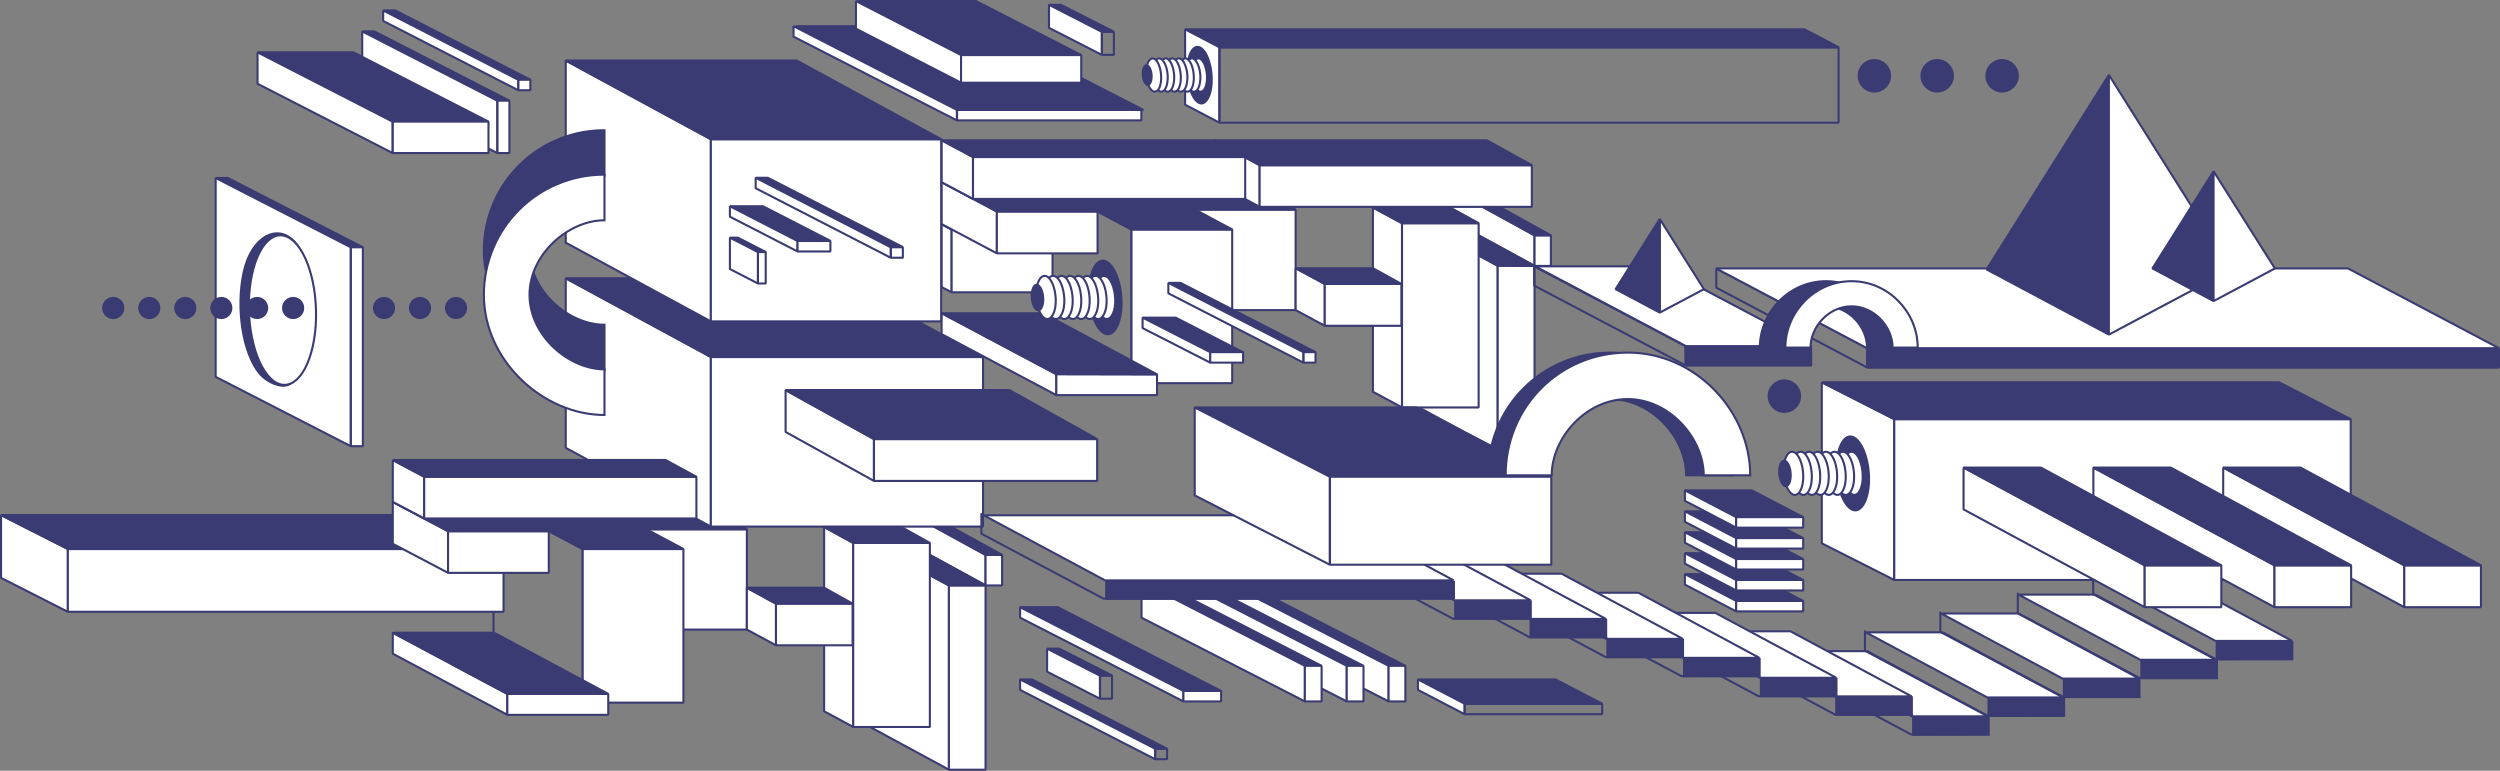 <?xml version="1.0" encoding="utf-8"?>
<!-- Generator: Adobe Illustrator 18.0.0, SVG Export Plug-In . SVG Version: 6.00 Build 0)  -->
<!DOCTYPE svg PUBLIC "-//W3C//DTD SVG 1.1//EN" "http://www.w3.org/Graphics/SVG/1.1/DTD/svg11.dtd">
<svg version="1.1" id="Layer_1" xmlns="http://www.w3.org/2000/svg" xmlns:xlink="http://www.w3.org/1999/xlink" x="0px" y="0px"
	 viewBox="0 0 1194 368.1" enable-background="new 0 0 1194 368.1" xml:space="preserve">
<rect x="0" y="0" width="1194" height="368.1" fill="#808080" stroke="none"/>
<g>
	<path fill="#3A3B73" stroke="#3A3B73" stroke-linecap="round" stroke-linejoin="bevel" stroke-miterlimit="10" d="M380.1,12.5
		l78,40h88l-78-40C468.1,12.5,383.9,12.5,380.1,12.5z"/>
	<polygon fill="#FFFFFF" stroke="#3A3B73" stroke-linejoin="bevel" stroke-miterlimit="10" points="379,17.5 457,57.5 457,52.5 
		379,12.5 	"/>
	<rect x="457.1" y="52.5" fill="#FFFFFF" stroke="#3A3B73" stroke-linejoin="bevel" stroke-miterlimit="10" width="88" height="5"/>
	<path fill="#3A3B73" stroke="#3A3B73" stroke-linecap="round" stroke-linejoin="bevel" stroke-miterlimit="10" d="M409.5,0.5
		l50.2,25.8h56.7L466.1,0.5C466.1,0.5,411.9,0.5,409.5,0.5z"/>
	<polygon fill="#FFFFFF" stroke="#3A3B73" stroke-linejoin="bevel" stroke-miterlimit="10" points="408.8,13.7 459,39.5 459,26.3 
		408.8,0.5 	"/>
	
		<rect x="459" y="26.3" fill="#FFFFFF" stroke="#3A3B73" stroke-linejoin="bevel" stroke-miterlimit="10" width="57.4" height="13.2"/>
	<g>
		<path fill="#3A3B73" stroke="#3A3B73" stroke-linecap="round" stroke-linejoin="bevel" stroke-miterlimit="10" d="M677.2,324.5
			l22.3,11.6h65.7l-22.3-11.6C742.9,324.5,681,324.5,677.2,324.5z"/>
		<polygon fill="#FFFFFF" stroke="#3A3B73" stroke-linejoin="bevel" stroke-miterlimit="10" points="677.2,329.5 699.5,341.1 
			699.5,336.1 677.2,324.5 		"/>
		
			<rect x="699.5" y="336.1" fill="none" stroke="#3A3B73" stroke-linecap="round" stroke-linejoin="bevel" stroke-miterlimit="10" width="65.7" height="5"/>
	</g>
	<g>
		<path fill="#3A3B73" stroke="#3A3B73" stroke-linecap="round" stroke-linejoin="bevel" stroke-miterlimit="10" d="M585.2,278
			l78,40h8l-78-40C593.2,278,589,278,585.2,278z"/>
		<polygon fill="#FFFFFF" stroke="#3A3B73" stroke-linejoin="bevel" stroke-miterlimit="10" points="585.2,295 663.2,335 663.2,318 
			585.2,278 		"/>
		<rect x="663.2" y="318" fill="#FFFFFF" stroke="#3A3B73" stroke-linejoin="bevel" stroke-miterlimit="10" width="8" height="17"/>
	</g>
	<g>
		<path fill="#3A3B73" stroke="#3A3B73" stroke-linecap="round" stroke-linejoin="bevel" stroke-miterlimit="10" d="M565.2,278
			l78,40h8l-78-40C573.2,278,569,278,565.2,278z"/>
		<polygon fill="#FFFFFF" stroke="#3A3B73" stroke-linejoin="bevel" stroke-miterlimit="10" points="565.2,295 643.2,335 643.2,318 
			565.2,278 		"/>
		<rect x="643.2" y="318" fill="#FFFFFF" stroke="#3A3B73" stroke-linejoin="bevel" stroke-miterlimit="10" width="8" height="17"/>
	</g>
	<g>
		<path fill="#3A3B73" stroke="#3A3B73" stroke-linecap="round" stroke-linejoin="bevel" stroke-miterlimit="10" d="M545.2,278
			l78,40h8l-78-40C553.2,278,549,278,545.2,278z"/>
		<polygon fill="#FFFFFF" stroke="#3A3B73" stroke-linejoin="bevel" stroke-miterlimit="10" points="545.2,295 623.2,335 623.2,318 
			545.2,278 		"/>
		<rect x="623.2" y="318" fill="#FFFFFF" stroke="#3A3B73" stroke-linejoin="bevel" stroke-miterlimit="10" width="8" height="17"/>
	</g>
	<g>
		<polygon fill="#FFFFFF" stroke="#3A3B73" stroke-linecap="round" stroke-linejoin="bevel" stroke-miterlimit="10" points="
			732.9,127 690.8,104 690.8,89.3 732.9,112.4 		"/>
		<polygon fill="#FFFFFF" stroke="#3A3B73" stroke-linecap="round" stroke-linejoin="bevel" stroke-miterlimit="10" points="
			732.9,127 740.7,127 740.7,112.4 732.9,112.4 		"/>
		<polygon fill="#3A3B73" stroke="#3A3B73" stroke-linejoin="bevel" stroke-miterlimit="10" points="732.9,112.4 740.7,112.4 
			698.9,89.3 690.8,89.3 		"/>
	</g>
	<g>
		<path fill="#3A3B73" stroke="#3A3B73" stroke-linecap="round" stroke-linejoin="bevel" stroke-miterlimit="10" d="M804.7,274.2
			l24.5,12.8h32l-24.5-12.8C836.7,274.2,808.6,274.2,804.7,274.2z"/>
		<polygon fill="#FFFFFF" stroke="#3A3B73" stroke-linejoin="bevel" stroke-miterlimit="10" points="804.7,279.2 829.2,292 
			829.2,287 804.7,274.2 		"/>
		<rect x="829.2" y="287" fill="#FFFFFF" stroke="#3A3B73" stroke-linejoin="bevel" stroke-miterlimit="10" width="32" height="5"/>
	</g>
	<g>
		<path fill="#3A3B73" stroke="#3A3B73" stroke-linecap="round" stroke-linejoin="bevel" stroke-miterlimit="10" d="M804.7,264.2
			l24.5,12.8h32l-24.5-12.8C836.7,264.2,808.6,264.2,804.7,264.2z"/>
		<polygon fill="#FFFFFF" stroke="#3A3B73" stroke-linejoin="bevel" stroke-miterlimit="10" points="804.7,269.2 829.2,282 
			829.2,277 804.7,264.2 		"/>
		<rect x="829.2" y="277" fill="#FFFFFF" stroke="#3A3B73" stroke-linejoin="bevel" stroke-miterlimit="10" width="32" height="5"/>
	</g>
	<g>
		<path fill="#3A3B73" stroke="#3A3B73" stroke-linecap="round" stroke-linejoin="bevel" stroke-miterlimit="10" d="M804.7,254.2
			l24.5,12.8h32l-24.5-12.8C836.7,254.2,808.6,254.2,804.7,254.2z"/>
		<polygon fill="#FFFFFF" stroke="#3A3B73" stroke-linejoin="bevel" stroke-miterlimit="10" points="804.7,259.2 829.2,272 
			829.2,267 804.7,254.2 		"/>
		<rect x="829.2" y="267" fill="#FFFFFF" stroke="#3A3B73" stroke-linejoin="bevel" stroke-miterlimit="10" width="32" height="5"/>
	</g>
	<g>
		<path fill="#3A3B73" stroke="#3A3B73" stroke-linecap="round" stroke-linejoin="bevel" stroke-miterlimit="10" d="M804.7,244.2
			l24.5,12.8h32l-24.5-12.8C836.7,244.2,808.6,244.2,804.7,244.2z"/>
		<polygon fill="#FFFFFF" stroke="#3A3B73" stroke-linejoin="bevel" stroke-miterlimit="10" points="804.7,249.2 829.2,262 
			829.2,257 804.7,244.2 		"/>
		<rect x="829.2" y="257" fill="#FFFFFF" stroke="#3A3B73" stroke-linejoin="bevel" stroke-miterlimit="10" width="32" height="5"/>
	</g>
	<g>
		<polygon fill="#FFFFFF" stroke="#3A3B73" stroke-linecap="round" stroke-linejoin="bevel" stroke-miterlimit="10" points="
			570.7,148.1 546,135 546,87 570.7,100.1 		"/>
		<polygon fill="#FFFFFF" stroke="#3A3B73" stroke-linejoin="bevel" stroke-miterlimit="10" points="570.7,148.1 618.8,148.1 
			618.8,100.1 570.7,100.1 		"/>
		<polygon fill="#3A3B73" stroke="#3A3B73" stroke-linejoin="bevel" stroke-miterlimit="10" points="570.7,100.1 618.8,100.1 
			594.4,87 546,87 		"/>
	</g>
	<g>
		<polygon fill="none" stroke="#3A3B73" stroke-linecap="round" stroke-linejoin="bevel" stroke-miterlimit="10" points="540.4,183 
			497.8,160.5 497.8,87 540.4,109.6 		"/>
		<polygon fill="#FFFFFF" stroke="#3A3B73" stroke-linejoin="bevel" stroke-miterlimit="10" points="540.4,183 588.5,183 
			588.5,109.6 540.4,109.6 		"/>
		<polygon fill="#3A3B73" stroke="#3A3B73" stroke-linejoin="bevel" stroke-miterlimit="10" points="540.4,109.6 588.5,109.6 
			546.3,87 497.9,87 		"/>
	</g>
	<g>
		<polygon fill="#FFFFFF" stroke="#3A3B73" stroke-linecap="round" stroke-linejoin="bevel" stroke-miterlimit="10" points="
			601.6,98.8 579.7,87 579.7,67 601.6,78.9 		"/>
		<polygon fill="#FFFFFF" stroke="#3A3B73" stroke-linecap="round" stroke-linejoin="bevel" stroke-miterlimit="10" points="
			601.6,98.8 731.6,98.8 731.6,78.9 601.6,78.9 		"/>
		<polygon fill="#3A3B73" stroke="#3A3B73" stroke-linejoin="bevel" stroke-miterlimit="10" points="601.6,78.9 731.6,78.9 
			710.1,67 579.8,67 		"/>
	</g>
	<g>
		<polygon fill="#FFFFFF" stroke="#3A3B73" stroke-linecap="round" stroke-linejoin="bevel" stroke-miterlimit="10" points="
			715.3,214.9 675.6,193.5 675.6,105.5 715.3,126.9 		"/>
		<polygon fill="#FFFFFF" stroke="#3A3B73" stroke-linecap="round" stroke-linejoin="bevel" stroke-miterlimit="10" points="
			715.3,214.9 732.9,214.9 732.9,127 715.3,126.9 		"/>
		<polygon fill="#3A3B73" stroke="#3A3B73" stroke-linejoin="bevel" stroke-miterlimit="10" points="715.3,126.9 732.9,127 
			693.5,105.5 675.6,105.5 		"/>
	</g>
	<g>
		<polygon fill="#FFFFFF" stroke="#3A3B73" stroke-linecap="round" stroke-linejoin="bevel" stroke-miterlimit="10" points="
			669.6,194.6 655.7,187.1 655.7,99.1 669.6,106.6 		"/>
		<polygon fill="#FFFFFF" stroke="#3A3B73" stroke-linecap="round" stroke-linejoin="bevel" stroke-miterlimit="10" points="
			669.6,194.6 706.2,194.6 706.2,106.6 669.6,106.6 		"/>
		<polygon fill="#3A3B73" stroke="#3A3B73" stroke-linejoin="bevel" stroke-miterlimit="10" points="669.6,106.6 706.2,106.6 
			692.6,99.1 655.7,99.1 		"/>
	</g>
	<g>
		<polygon fill="#FFFFFF" stroke="#3A3B73" stroke-linecap="round" stroke-linejoin="bevel" stroke-miterlimit="10" points="
			632.7,155.6 618.8,148.1 618.8,128.1 632.7,135.6 		"/>
		<polygon fill="#FFFFFF" stroke="#3A3B73" stroke-linecap="round" stroke-linejoin="bevel" stroke-miterlimit="10" points="
			632.7,155.6 669.3,155.6 669.3,135.6 632.7,135.6 		"/>
		<polygon fill="#3A3B73" stroke="#3A3B73" stroke-linejoin="bevel" stroke-miterlimit="10" points="632.7,135.6 669.3,135.6 
			655.7,128.1 618.8,128.1 		"/>
	</g>
	<g>
		<polygon fill="#FFFFFF" stroke="#3A3B73" stroke-linecap="round" stroke-linejoin="bevel" stroke-miterlimit="10" points="
			454.5,139.6 449.7,137.1 449.7,107.1 454.5,109.6 		"/>
		<polygon fill="#FFFFFF" stroke="#3A3B73" stroke-linecap="round" stroke-linejoin="bevel" stroke-miterlimit="10" points="
			454.5,139.6 502.7,139.6 502.7,109.6 454.5,109.6 		"/>
		<polygon fill="#3A3B73" stroke="#3A3B73" stroke-linejoin="bevel" stroke-miterlimit="10" points="454.5,109.6 502.7,109.6 
			498.2,107.1 449.8,107.1 		"/>
	</g>
	<g>
		<polygon fill="#FFFFFF" stroke="#3A3B73" stroke-linecap="round" stroke-linejoin="bevel" stroke-miterlimit="10" points="
			504.5,188.7 449.7,159.6 449.7,149.6 504.5,178.7 		"/>
		<polygon fill="#FFFFFF" stroke="#3A3B73" stroke-linecap="round" stroke-linejoin="bevel" stroke-miterlimit="10" points="
			504.5,188.7 552.6,188.7 552.6,178.8 504.5,178.7 		"/>
		<polygon fill="#3A3B73" stroke="#3A3B73" stroke-linejoin="bevel" stroke-miterlimit="10" points="504.5,178.7 552.6,178.8 
			498.2,149.6 449.8,149.6 		"/>
	</g>
	<g>
		<polygon fill="#FFFFFF" stroke="#3A3B73" stroke-linecap="round" stroke-linejoin="bevel" stroke-miterlimit="10" points="
			476.1,121 449.7,107 449.7,87 476.1,101 		"/>
		<polygon fill="#FFFFFF" stroke="#3A3B73" stroke-linecap="round" stroke-linejoin="bevel" stroke-miterlimit="10" points="
			476.1,121 524.2,121 524.2,101 476.1,101 		"/>
		<polygon fill="#3A3B73" stroke="#3A3B73" stroke-linejoin="bevel" stroke-miterlimit="10" points="476.1,101 524.2,101 498.2,87 
			449.8,87 		"/>
	</g>
	<circle fill="#3A3B73" stroke="#3A3B73" stroke-linejoin="bevel" stroke-miterlimit="10" cx="852.2" cy="189.2" r="7.5"/>
	<circle fill="#3A3B73" stroke="#3A3B73" stroke-linejoin="bevel" stroke-miterlimit="10" cx="895.2" cy="36.2" r="7.5"/>
	<circle fill="#3A3B73" stroke="#3A3B73" stroke-linejoin="bevel" stroke-miterlimit="10" cx="925.2" cy="36.2" r="7.5"/>
	<circle fill="#3A3B73" stroke="#3A3B73" stroke-linejoin="bevel" stroke-miterlimit="10" cx="956.2" cy="36.2" r="7.5"/>
	<path fill="#3A3B73" d="M520.1,133.7c-1.5,8.9,0.8,19.8,5.1,24.4s9,1.2,10.5-7.7c1.5-8.9-0.8-19.8-5.1-24.4
		C526.3,121.4,521.6,124.9,520.1,133.7z"/>
	<path fill="#FFFFFF" stroke="#3A3B73" stroke-miterlimit="10" d="M523.5,137.3c-0.8,5,0.5,11.3,2.9,13.9c2.4,2.6,5.1,0.7,6-4.4
		c0.8-5-0.5-11.3-2.9-13.9C527,130.3,524.3,132.3,523.5,137.3z"/>
	<path fill="#FFFFFF" stroke="#3A3B73" stroke-miterlimit="10" d="M519.4,137.3c-0.8,5,0.5,11.3,2.9,13.9c2.4,2.6,5.1,0.7,6-4.4
		c0.8-5-0.5-11.3-2.9-13.9C522.9,130.3,520.3,132.3,519.4,137.3z"/>
	<path fill="#FFFFFF" stroke="#3A3B73" stroke-miterlimit="10" d="M515.4,137.3c-0.8,5,0.5,11.3,2.9,13.9c2.4,2.6,5.1,0.7,6-4.4
		c0.8-5-0.5-11.3-2.9-13.9C518.9,130.3,516.2,132.3,515.4,137.3z"/>
	<path fill="#FFFFFF" stroke="#3A3B73" stroke-miterlimit="10" d="M511.3,137.3c-0.8,5,0.5,11.3,2.9,13.9c2.4,2.6,5.1,0.7,6-4.4
		c0.8-5-0.5-11.3-2.9-13.9C514.8,130.3,512.2,132.3,511.3,137.3z"/>
	<path fill="#FFFFFF" stroke="#3A3B73" stroke-miterlimit="10" d="M507.3,137.3c-0.8,5,0.5,11.3,2.9,13.9c2.4,2.6,5.1,0.7,6-4.4
		c0.8-5-0.5-11.3-2.9-13.9C510.8,130.3,508.1,132.3,507.3,137.3z"/>
	<path fill="#FFFFFF" stroke="#3A3B73" stroke-miterlimit="10" d="M503.2,137.3c-0.8,5,0.5,11.3,2.9,13.9c2.4,2.6,5.1,0.7,6-4.4
		c0.8-5-0.5-11.3-2.9-13.9C506.7,130.3,504.1,132.3,503.2,137.3z"/>
	<path fill="#FFFFFF" stroke="#3A3B73" stroke-miterlimit="10" d="M499.2,137.3c-0.8,5,0.5,11.3,2.9,13.9c2.4,2.6,5.1,0.7,6-4.4
		c0.8-5-0.5-11.3-2.9-13.9C502.7,130.3,500,132.3,499.2,137.3z"/>
	<path fill="#FFFFFF" stroke="#3A3B73" stroke-miterlimit="10" d="M495.1,137.3c-0.8,5,0.5,11.3,2.9,13.9s5.1,0.7,6-4.4
		c0.8-5-0.5-11.3-2.9-13.9C498.7,130.3,496,132.3,495.1,137.3z"/>
	<path fill="#3A3B73" stroke="#3A3B73" stroke-miterlimit="10" d="M492.9,139.3c-0.5,3,0.3,6.7,1.7,8.2c1.4,1.6,3,0.4,3.5-2.6
		c0.5-3-0.3-6.7-1.7-8.2S493.4,136.3,492.9,139.3z"/>
	<g>
		<polygon fill="none" stroke="#3A3B73" stroke-linecap="round" stroke-linejoin="bevel" stroke-miterlimit="10" points="805,174.5 
			732.7,136.4 732.7,127.2 804.9,165.3 		"/>
		
			<rect x="805.2" y="165.4" fill="#3A3B73" stroke="#3A3B73" stroke-linejoin="bevel" stroke-miterlimit="10" width="59.8" height="9.2"/>
		<polygon fill="#FFFFFF" stroke="#3A3B73" stroke-linejoin="bevel" stroke-miterlimit="10" points="805.2,165.3 865,165.3 
			792.9,127.2 733.2,127.2 		"/>
	</g>
	<g>
		<polygon fill="none" stroke="#3A3B73" stroke-linecap="round" stroke-linejoin="bevel" stroke-miterlimit="10" points="
			891.7,175.5 819.7,137.4 819.7,128.2 891.8,166.3 		"/>
		
			<rect x="891.7" y="166.4" fill="#3A3B73" stroke="#3A3B73" stroke-linejoin="bevel" stroke-miterlimit="10" width="301.8" height="9.2"/>
		<polygon fill="#FFFFFF" stroke="#3A3B73" stroke-linejoin="bevel" stroke-miterlimit="10" points="891.7,166.3 1193.5,166.3 
			1121.4,128.2 819.6,128.2 		"/>
	</g>
	<g>
		<path fill="#3A3B73" stroke="#3A3B73" stroke-linejoin="bevel" stroke-miterlimit="10" d="M852.5,166c0-10,8.8-19.7,19.6-19.7
			c10.8,0,19.6,9.7,19.6,19.7h12c0-17-14.1-31.7-31.6-31.7S840.5,149,840.5,166H852.5z"/>
		<path fill="#FFFFFF" stroke="#3A3B73" stroke-linejoin="bevel" stroke-miterlimit="10" d="M864.7,166c0-10,8.8-19.7,19.6-19.7
			s19.6,9.7,19.6,19.7h12c0-17-14.1-31.7-31.6-31.7S852.7,149,852.7,166H864.7z"/>
	</g>
	<g>
		<polygon fill="#FFFFFF" stroke="#3A3B73" stroke-linecap="round" stroke-linejoin="bevel" stroke-miterlimit="10" points="
			904.7,277 870.1,259.5 870.1,182.6 904.7,200.2 		"/>
		<polygon fill="#FFFFFF" stroke="#3A3B73" stroke-linecap="round" stroke-linejoin="bevel" stroke-miterlimit="10" points="
			904.7,277 1122.7,277 1122.7,200.2 904.7,200.2 		"/>
		<polygon fill="#3A3B73" stroke="#3A3B73" stroke-linejoin="bevel" stroke-miterlimit="10" points="904.7,200.2 1122.7,200.2 
			1088.5,182.6 870.2,182.6 		"/>
	</g>
	<g>
		<polygon fill="#FFFFFF" stroke="#3A3B73" stroke-linecap="round" stroke-linejoin="bevel" stroke-miterlimit="10" points="
			464.7,95 449.7,87 449.7,67 464.7,75 		"/>
		<polygon fill="#FFFFFF" stroke="#3A3B73" stroke-linecap="round" stroke-linejoin="bevel" stroke-miterlimit="10" points="
			464.7,95 594.7,95 594.7,75 464.7,75 		"/>
		<polygon fill="#3A3B73" stroke="#3A3B73" stroke-linejoin="bevel" stroke-miterlimit="10" points="464.7,75 594.7,75 580.1,67 
			449.8,67 		"/>
	</g>
	<g>
		<polygon fill="#FFFFFF" stroke="#3A3B73" stroke-linecap="round" stroke-linejoin="bevel" stroke-miterlimit="10" points="
			470.7,279.6 428.7,256.6 428.7,242 470.7,265 		"/>
		<polygon fill="#FFFFFF" stroke="#3A3B73" stroke-linecap="round" stroke-linejoin="bevel" stroke-miterlimit="10" points="
			470.7,279.6 478.6,279.6 478.6,265 470.7,265 		"/>
		<polygon fill="#3A3B73" stroke="#3A3B73" stroke-linejoin="bevel" stroke-miterlimit="10" points="470.7,265 478.6,265 436.8,242 
			428.7,242 		"/>
	</g>
	<g>
		<polygon fill="#FFFFFF" stroke="#3A3B73" stroke-linecap="round" stroke-linejoin="bevel" stroke-miterlimit="10" points="
			308.5,300.7 283.8,287.7 283.8,239.7 308.5,252.8 		"/>
		<polygon fill="#FFFFFF" stroke="#3A3B73" stroke-linejoin="bevel" stroke-miterlimit="10" points="308.5,300.7 356.7,300.7 
			356.7,252.8 308.5,252.8 		"/>
		<polygon fill="#3A3B73" stroke="#3A3B73" stroke-linejoin="bevel" stroke-miterlimit="10" points="308.5,252.8 356.7,252.8 
			332.3,239.7 283.9,239.7 		"/>
	</g>
	<g>
		<polygon fill="none" stroke="#3A3B73" stroke-linecap="round" stroke-linejoin="bevel" stroke-miterlimit="10" points="
			278.3,335.6 235.7,313.1 235.7,239.7 278.3,262.2 		"/>
		<polygon fill="#FFFFFF" stroke="#3A3B73" stroke-linejoin="bevel" stroke-miterlimit="10" points="278.3,335.6 326.4,335.6 
			326.4,262.2 278.3,262.2 		"/>
		<polygon fill="#3A3B73" stroke="#3A3B73" stroke-linejoin="bevel" stroke-miterlimit="10" points="278.3,262.2 326.4,262.2 
			284.2,239.7 235.8,239.7 		"/>
	</g>
	<g>
		<polygon fill="#FFFFFF" stroke="#3A3B73" stroke-linecap="round" stroke-linejoin="bevel" stroke-miterlimit="10" points="
			339.5,251.5 270.2,213.9 270.2,132.9 339.5,170.5 		"/>
		<polygon fill="#FFFFFF" stroke="#3A3B73" stroke-linecap="round" stroke-linejoin="bevel" stroke-miterlimit="10" points="
			339.5,251.5 469.5,251.5 469.5,170.5 339.5,170.5 		"/>
		<polygon fill="#3A3B73" stroke="#3A3B73" stroke-linejoin="bevel" stroke-miterlimit="10" points="339.5,170.5 469.5,170.5 
			400.5,132.9 270.2,132.9 		"/>
	</g>
	<g>
		<polygon fill="#FFFFFF" stroke="#3A3B73" stroke-linecap="round" stroke-linejoin="bevel" stroke-miterlimit="10" points="
			339.5,153.5 270.2,115.9 270.2,28.9 339.5,66.5 		"/>
		<polygon fill="#FFFFFF" stroke="#3A3B73" stroke-linecap="round" stroke-linejoin="bevel" stroke-miterlimit="10" points="
			339.5,153.5 449.5,153.5 449.5,66.5 339.5,66.5 		"/>
		<polygon fill="#3A3B73" stroke="#3A3B73" stroke-linejoin="bevel" stroke-miterlimit="10" points="339.5,66.5 449.5,66.5 
			380.5,28.9 270.2,28.9 		"/>
	</g>
	<g>
		<polygon fill="#FFFFFF" stroke="#3A3B73" stroke-linecap="round" stroke-linejoin="bevel" stroke-miterlimit="10" points="
			453.2,367.6 413.5,346.1 413.5,258.1 453.2,279.6 		"/>
		<polygon fill="#FFFFFF" stroke="#3A3B73" stroke-linecap="round" stroke-linejoin="bevel" stroke-miterlimit="10" points="
			453.2,367.6 470.7,367.6 470.7,279.6 453.2,279.6 		"/>
		<polygon fill="#3A3B73" stroke="#3A3B73" stroke-linejoin="bevel" stroke-miterlimit="10" points="453.2,279.6 470.7,279.6 
			431.4,258.1 413.5,258.1 		"/>
	</g>
	<g>
		<polygon fill="#FFFFFF" stroke="#3A3B73" stroke-linecap="round" stroke-linejoin="bevel" stroke-miterlimit="10" points="
			407.5,347.2 393.6,339.7 393.6,251.7 407.5,259.3 		"/>
		<polygon fill="#FFFFFF" stroke="#3A3B73" stroke-linecap="round" stroke-linejoin="bevel" stroke-miterlimit="10" points="
			407.5,347.2 444.1,347.2 444.1,259.3 407.5,259.3 		"/>
		<polygon fill="#3A3B73" stroke="#3A3B73" stroke-linejoin="bevel" stroke-miterlimit="10" points="407.5,259.3 444.1,259.3 
			430.5,251.7 393.6,251.7 		"/>
	</g>
	<g>
		<polygon fill="#FFFFFF" stroke="#3A3B73" stroke-linecap="round" stroke-linejoin="bevel" stroke-miterlimit="10" points="
			370.6,308.2 356.7,300.7 356.7,280.7 370.6,288.3 		"/>
		<polygon fill="#FFFFFF" stroke="#3A3B73" stroke-linecap="round" stroke-linejoin="bevel" stroke-miterlimit="10" points="
			370.6,308.2 407.2,308.2 407.2,288.3 370.6,288.3 		"/>
		<polygon fill="#3A3B73" stroke="#3A3B73" stroke-linejoin="bevel" stroke-miterlimit="10" points="370.6,288.3 407.2,288.3 
			393.6,280.7 356.7,280.7 		"/>
	</g>
	<g>
		<polygon fill="#FFFFFF" stroke="#3A3B73" stroke-linecap="round" stroke-linejoin="bevel" stroke-miterlimit="10" points="
			32.4,292.2 0.5,276 0.5,246 32.4,262.2 		"/>
		<polygon fill="#FFFFFF" stroke="#3A3B73" stroke-linecap="round" stroke-linejoin="bevel" stroke-miterlimit="10" points="
			32.4,292.2 240.5,292.2 240.5,262.2 32.4,262.2 		"/>
		<polygon fill="#3A3B73" stroke="#3A3B73" stroke-linejoin="bevel" stroke-miterlimit="10" points="32.4,262.2 240.5,262.2 
			209,246 0.5,246 		"/>
	</g>
	<g>
		<polygon fill="#FFFFFF" stroke="#3A3B73" stroke-linecap="round" stroke-linejoin="bevel" stroke-miterlimit="10" points="
			242.3,341.4 187.6,312.2 187.6,302.2 242.3,331.4 		"/>
		<polygon fill="#FFFFFF" stroke="#3A3B73" stroke-linecap="round" stroke-linejoin="bevel" stroke-miterlimit="10" points="
			242.3,341.4 290.5,341.4 290.5,331.4 242.3,331.4 		"/>
		<polygon fill="#3A3B73" stroke="#3A3B73" stroke-linejoin="bevel" stroke-miterlimit="10" points="242.3,331.4 290.5,331.4 
			236,302.2 187.6,302.2 		"/>
	</g>
	<g>
		<polygon fill="#FFFFFF" stroke="#3A3B73" stroke-linecap="round" stroke-linejoin="bevel" stroke-miterlimit="10" points="
			214,273.6 187.6,259.7 187.6,239.7 214,253.7 		"/>
		<polygon fill="#FFFFFF" stroke="#3A3B73" stroke-linecap="round" stroke-linejoin="bevel" stroke-miterlimit="10" points="
			214,273.6 262.1,273.6 262.1,253.7 214,253.7 		"/>
		<polygon fill="#3A3B73" stroke="#3A3B73" stroke-linejoin="bevel" stroke-miterlimit="10" points="214,253.7 262.1,253.7 
			236,239.7 187.6,239.7 		"/>
	</g>
	<g>
		<polygon fill="#FFFFFF" stroke="#3A3B73" stroke-linecap="round" stroke-linejoin="bevel" stroke-miterlimit="10" points="
			202.6,247.6 187.6,239.7 187.6,219.7 202.6,227.7 		"/>
		<polygon fill="#FFFFFF" stroke="#3A3B73" stroke-linecap="round" stroke-linejoin="bevel" stroke-miterlimit="10" points="
			202.6,247.6 332.6,247.6 332.6,227.7 202.6,227.7 		"/>
		<polygon fill="#3A3B73" stroke="#3A3B73" stroke-linejoin="bevel" stroke-miterlimit="10" points="202.6,227.7 332.6,227.7 
			317.9,219.7 187.6,219.7 		"/>
	</g>
	<g>
		<polygon fill="#FFFFFF" stroke="#3A3B73" stroke-linecap="round" stroke-linejoin="bevel" stroke-miterlimit="10" points="
			417.4,229.7 375.2,206.3 375.2,186.3 417.4,209.7 		"/>
		<polygon fill="#FFFFFF" stroke="#3A3B73" stroke-linecap="round" stroke-linejoin="bevel" stroke-miterlimit="10" points="
			417.4,229.7 524,229.7 524,209.7 417.4,209.7 		"/>
		<polygon fill="#3A3B73" stroke="#3A3B73" stroke-linejoin="bevel" stroke-miterlimit="10" points="417.4,209.7 524,209.7 
			482.1,186.3 375.2,186.3 		"/>
	</g>
	<polyline fill="none" stroke="#3A3B73" stroke-linecap="round" stroke-linejoin="bevel" stroke-miterlimit="10" points="
		949.5,350.6 912.8,350.8 854.7,319.8 854.7,310.5 	"/>
	<rect x="913.7" y="342.6" fill="#3A3B73" stroke="#3A3B73" stroke-miterlimit="10" width="36.1" height="8.3"/>
	<polygon fill="#FFFFFF" stroke="#3A3B73" stroke-linejoin="bevel" stroke-miterlimit="10" points="949.7,342.1 891.8,311 
		855.1,311 913.1,342.1 	"/>
	<polyline fill="none" stroke="#3A3B73" stroke-linecap="round" stroke-linejoin="bevel" stroke-miterlimit="10" points="
		985.5,341.6 948.8,341.8 890.7,310.8 890.7,301.5 	"/>
	<rect x="949.7" y="333.6" fill="#3A3B73" stroke="#3A3B73" stroke-miterlimit="10" width="36.1" height="8.3"/>
	<polygon fill="#FFFFFF" stroke="#3A3B73" stroke-linejoin="bevel" stroke-miterlimit="10" points="985.7,333.1 927.8,302 
		891.1,302 949.1,333.1 	"/>
	<polyline fill="none" stroke="#3A3B73" stroke-linecap="round" stroke-linejoin="bevel" stroke-miterlimit="10" points="
		1021.5,332.6 984.8,332.8 926.7,301.8 926.7,292.5 	"/>
	<rect x="985.7" y="324.6" fill="#3A3B73" stroke="#3A3B73" stroke-miterlimit="10" width="36.1" height="8.3"/>
	<polygon fill="#FFFFFF" stroke="#3A3B73" stroke-linejoin="bevel" stroke-miterlimit="10" points="1021.7,324.1 963.8,293 
		927.1,293 985.1,324.1 	"/>
	<polyline fill="none" stroke="#3A3B73" stroke-linecap="round" stroke-linejoin="bevel" stroke-miterlimit="10" points="
		1058.5,323.6 1021.8,323.8 963.7,292.8 963.7,283.5 	"/>
	<rect x="1022.7" y="315.6" fill="#3A3B73" stroke="#3A3B73" stroke-miterlimit="10" width="36.1" height="8.3"/>
	<polygon fill="#FFFFFF" stroke="#3A3B73" stroke-linejoin="bevel" stroke-miterlimit="10" points="1058.7,315.1 1000.8,284 
		964.1,284 1022.1,315.1 	"/>
	<polyline fill="none" stroke="#3A3B73" stroke-linecap="round" stroke-linejoin="bevel" stroke-miterlimit="10" points="
		1094.5,314.6 1057.8,314.8 999.7,283.8 999.7,274.5 	"/>
	<rect x="1058.7" y="306.6" fill="#3A3B73" stroke="#3A3B73" stroke-miterlimit="10" width="36.1" height="8.3"/>
	<polygon fill="#FFFFFF" stroke="#3A3B73" stroke-linejoin="bevel" stroke-miterlimit="10" points="1094.7,306.1 1036.8,275 
		1000.1,275 1058.1,306.1 	"/>
	<polyline fill="none" stroke="#3A3B73" stroke-linecap="round" stroke-linejoin="bevel" stroke-miterlimit="10" points="
		913.2,341.4 876.6,341.4 818.7,310.3 818.7,301.5 	"/>
	<rect x="877" y="333" fill="#3A3B73" stroke="#3A3B73" stroke-miterlimit="10" width="36.1" height="8.3"/>
	<polygon fill="#FFFFFF" stroke="#3A3B73" stroke-linejoin="bevel" stroke-miterlimit="10" points="913,332.6 855.1,301.5 
		818.4,301.5 876.4,332.6 	"/>
	<polyline fill="none" stroke="#3A3B73" stroke-linecap="round" stroke-linejoin="bevel" stroke-miterlimit="10" points="
		876.7,332.5 839.9,332.5 781.7,301.5 781.7,292.5 	"/>
	<rect x="841" y="324.2" fill="#3A3B73" stroke="#3A3B73" stroke-miterlimit="10" width="36.1" height="8.3"/>
	<polygon fill="#FFFFFF" stroke="#3A3B73" stroke-linejoin="bevel" stroke-miterlimit="10" points="877,323.7 819.2,292.7 
		782.5,292.7 840.5,323.7 	"/>
	<polyline fill="none" stroke="#3A3B73" stroke-linecap="round" stroke-linejoin="bevel" stroke-miterlimit="10" points="
		839.8,322.7 803,322.9 744.7,291.9 744.7,282.5 	"/>
	<rect x="804.3" y="314.7" fill="#3A3B73" stroke="#3A3B73" stroke-miterlimit="10" width="36.1" height="8.3"/>
	<polygon fill="#FFFFFF" stroke="#3A3B73" stroke-linejoin="bevel" stroke-miterlimit="10" points="840.3,314.2 782.5,283.1 
		745.8,283.1 803.8,314.2 	"/>
	<polyline fill="none" stroke="#3A3B73" stroke-linecap="round" stroke-linejoin="bevel" stroke-miterlimit="10" points="
		803.5,313.6 766.8,313.8 708.7,282.8 708.7,273.5 	"/>
	<rect x="767.7" y="305.6" fill="#3A3B73" stroke="#3A3B73" stroke-miterlimit="10" width="36.1" height="8.3"/>
	<polygon fill="#FFFFFF" stroke="#3A3B73" stroke-linejoin="bevel" stroke-miterlimit="10" points="803.7,305.1 745.8,274 
		709.1,274 767.1,305.1 	"/>
	<polyline fill="none" stroke="#3A3B73" stroke-linecap="round" stroke-linejoin="bevel" stroke-miterlimit="10" points="
		767.2,304.4 730.6,304.4 672.7,273.3 672.7,264.5 	"/>
	<rect x="731" y="296" fill="#3A3B73" stroke="#3A3B73" stroke-miterlimit="10" width="36.1" height="8.3"/>
	<polygon fill="#FFFFFF" stroke="#3A3B73" stroke-linejoin="bevel" stroke-miterlimit="10" points="767,295.6 709.1,264.5 
		672.4,264.5 730.4,295.6 	"/>
	<polyline fill="none" stroke="#3A3B73" stroke-linecap="round" stroke-linejoin="bevel" stroke-miterlimit="10" points="
		730.7,295.5 693.9,295.5 635.7,264.5 635.7,255.5 	"/>
	<rect x="695" y="287.2" fill="#3A3B73" stroke="#3A3B73" stroke-miterlimit="10" width="36.1" height="8.3"/>
	<polygon fill="#FFFFFF" stroke="#3A3B73" stroke-linejoin="bevel" stroke-miterlimit="10" points="731,286.7 673.2,255.7 
		636.5,255.7 694.5,286.7 	"/>
	<polyline fill="none" stroke="#3A3B73" stroke-linecap="round" stroke-linejoin="bevel" stroke-miterlimit="10" points="
		693.8,285.7 527,285.9 468.7,254.9 468.7,245.5 	"/>
	
		<rect x="528.3" y="277.7" fill="#3A3B73" stroke="#3A3B73" stroke-linecap="round" stroke-linejoin="bevel" stroke-miterlimit="10" width="166.1" height="8.3"/>
	<polygon fill="#FFFFFF" stroke="#3A3B73" stroke-linejoin="bevel" stroke-miterlimit="10" points="694.3,277.2 636.5,246.1 
		469.8,246.1 527.8,277.2 	"/>
	<path fill="#3A3B73" stroke="#3A3B73" stroke-linecap="round" stroke-linejoin="bevel" stroke-miterlimit="10" d="M500.2,309.8
		l25.2,12.8h5.7l-25.2-12.8C505.8,309.8,504,309.8,500.2,309.8z"/>
	<polygon fill="#FFFFFF" stroke="#3A3B73" stroke-linejoin="bevel" stroke-miterlimit="10" points="500.1,320.8 525.3,333.7 
		525.3,322.7 500.1,309.8 	"/>
	
		<rect x="525.4" y="322.7" fill="none" stroke="#3A3B73" stroke-linecap="round" stroke-linejoin="bevel" stroke-miterlimit="10" width="5.7" height="11"/>
	<path fill="#3A3B73" stroke="#3A3B73" stroke-linecap="round" stroke-linejoin="bevel" stroke-miterlimit="10" d="M487.2,290l78,40
		h18l-78-40C505.2,290,491,290,487.2,290z"/>
	<polygon fill="#FFFFFF" stroke="#3A3B73" stroke-linejoin="bevel" stroke-miterlimit="10" points="487.2,295 565.2,335 565.2,330 
		487.2,290 	"/>
	<rect x="565.2" y="330" fill="#FFFFFF" stroke="#3A3B73" stroke-linejoin="bevel" stroke-miterlimit="10" width="18" height="5"/>
	<g>
		<path fill="#3A3B73" stroke="#3A3B73" stroke-linecap="round" stroke-linejoin="bevel" stroke-miterlimit="10" d="M804.7,234.2
			l24.5,12.8h32l-24.5-12.8C836.7,234.2,808.6,234.2,804.7,234.2z"/>
		<polygon fill="#FFFFFF" stroke="#3A3B73" stroke-linejoin="bevel" stroke-miterlimit="10" points="804.7,239.2 829.2,252 
			829.2,247 804.7,234.2 		"/>
		<rect x="829.2" y="247" fill="#FFFFFF" stroke="#3A3B73" stroke-linejoin="bevel" stroke-miterlimit="10" width="32" height="5"/>
	</g>
	<path fill="#3A3B73" stroke="#3A3B73" stroke-linecap="round" stroke-linejoin="bevel" stroke-miterlimit="10" d="M487.2,324.5
		l64.5,33.1h5.7l-64.5-33.1C492.9,324.5,491,324.5,487.2,324.5z"/>
	<polygon fill="#FFFFFF" stroke="#3A3B73" stroke-linejoin="bevel" stroke-miterlimit="10" points="487.2,329.5 551.7,362.6 
		551.7,357.6 487.2,324.5 	"/>
	
		<rect x="551.7" y="357.6" fill="none" stroke="#3A3B73" stroke-linecap="round" stroke-linejoin="bevel" stroke-miterlimit="10" width="5.7" height="5"/>
	<path fill="#3A3B73" stroke="#3A3B73" stroke-linecap="round" stroke-linejoin="bevel" stroke-miterlimit="10" d="M501,2.3
		l25.2,12.8h5.7L506.7,2.3C506.7,2.3,504.9,2.3,501,2.3z"/>
	<polygon fill="#FFFFFF" stroke="#3A3B73" stroke-linejoin="bevel" stroke-miterlimit="10" points="501,13.3 526.2,26.2 526.2,15.2 
		501,2.3 	"/>
	
		<rect x="526.3" y="15.2" fill="none" stroke="#3A3B73" stroke-linecap="round" stroke-linejoin="bevel" stroke-miterlimit="10" width="5.7" height="11"/>
	<g>
		<path fill="#3A3B73" stroke="#3A3B73" stroke-linecap="round" stroke-linejoin="bevel" stroke-miterlimit="10" d="M183.1,5
			l64.5,33.1h5.7L188.8,5C188.8,5,186.9,5,183.1,5z"/>
		<polygon fill="#FFFFFF" stroke="#3A3B73" stroke-linejoin="bevel" stroke-miterlimit="10" points="183,10 247.5,43.1 247.5,38.1 
			183,5 		"/>
		
			<rect x="247.6" y="38.1" fill="#FFFFFF" stroke="#3A3B73" stroke-linecap="round" stroke-linejoin="bevel" stroke-miterlimit="10" width="5.7" height="5"/>
	</g>
	<g>
		<path fill="#3A3B73" stroke="#3A3B73" stroke-linecap="round" stroke-linejoin="bevel" stroke-miterlimit="10" d="M361,84.9
			l64.5,33.1h5.7l-64.5-33.1C366.6,84.9,364.8,84.9,361,84.9z"/>
		<polygon fill="#FFFFFF" stroke="#3A3B73" stroke-linejoin="bevel" stroke-miterlimit="10" points="360.9,89.9 425.4,123.1 
			425.4,118.1 360.9,84.9 		"/>
		
			<rect x="425.5" y="118.1" fill="#FFFFFF" stroke="#3A3B73" stroke-linecap="round" stroke-linejoin="bevel" stroke-miterlimit="10" width="5.7" height="5"/>
	</g>
	<g>
		<path fill="#3A3B73" stroke="#3A3B73" stroke-linecap="round" stroke-linejoin="bevel" stroke-miterlimit="10" d="M348.7,98.5
			l32.3,16.6h15.7l-32.3-16.6C364.3,98.5,352.5,98.5,348.7,98.5z"/>
		<polygon fill="#FFFFFF" stroke="#3A3B73" stroke-linejoin="bevel" stroke-miterlimit="10" points="348.6,103.5 380.9,120.1 
			380.9,115.1 348.6,98.5 		"/>
		
			<rect x="380.9" y="115.1" fill="#FFFFFF" stroke="#3A3B73" stroke-linecap="round" stroke-linejoin="bevel" stroke-miterlimit="10" width="15.7" height="5"/>
	</g>
	<g>
		<path fill="#3A3B73" stroke="#3A3B73" stroke-linecap="round" stroke-linejoin="bevel" stroke-miterlimit="10" d="M558.1,135.1
			l64.5,33.1h5.7l-64.5-33.1C563.7,135.1,561.9,135.1,558.1,135.1z"/>
		<polygon fill="#FFFFFF" stroke="#3A3B73" stroke-linejoin="bevel" stroke-miterlimit="10" points="558,140.1 622.5,173.2 
			622.5,168.2 558,135.1 		"/>
		
			<rect x="622.6" y="168.2" fill="#FFFFFF" stroke="#3A3B73" stroke-linecap="round" stroke-linejoin="bevel" stroke-miterlimit="10" width="5.7" height="5"/>
	</g>
	<g>
		<path fill="#3A3B73" stroke="#3A3B73" stroke-linecap="round" stroke-linejoin="bevel" stroke-miterlimit="10" d="M545.8,151.7
			l32.3,16.6h15.7l-32.3-16.6C561.4,151.7,549.6,151.7,545.8,151.7z"/>
		<polygon fill="#FFFFFF" stroke="#3A3B73" stroke-linejoin="bevel" stroke-miterlimit="10" points="545.7,156.7 578,173.2 
			578,168.2 545.7,151.7 		"/>
		
			<rect x="578" y="168.2" fill="#FFFFFF" stroke="#3A3B73" stroke-linecap="round" stroke-linejoin="bevel" stroke-miterlimit="10" width="15.7" height="5"/>
	</g>
	<g>
		<path fill="#3A3B73" stroke="#3A3B73" stroke-linecap="round" stroke-linejoin="bevel" stroke-miterlimit="10" d="M348.7,113.5
			l13.4,6.9h3.7l-13.4-6.9C352.3,113.5,352.5,113.5,348.7,113.5z"/>
		<polygon fill="#FFFFFF" stroke="#3A3B73" stroke-linejoin="bevel" stroke-miterlimit="10" points="348.6,128.5 362,135.4 
			362,120.4 348.6,113.5 		"/>
		
			<rect x="362" y="120.4" fill="#FFFFFF" stroke="#3A3B73" stroke-linecap="round" stroke-linejoin="bevel" stroke-miterlimit="10" width="3.7" height="15"/>
	</g>
	<g>
		<path fill="#3A3B73" stroke="#3A3B73" stroke-linecap="round" stroke-linejoin="bevel" stroke-miterlimit="10" d="M103.1,85
			l64.5,33.1h5.7L108.8,85C108.8,85,106.9,85,103.1,85z"/>
		<polygon fill="#FFFFFF" stroke="#3A3B73" stroke-linejoin="bevel" stroke-miterlimit="10" points="103,180 167.5,213.1 
			167.5,118.1 103,85 		"/>
		
			<rect x="167.6" y="118.1" fill="#FFFFFF" stroke="#3A3B73" stroke-linecap="round" stroke-linejoin="bevel" stroke-miterlimit="10" width="5.7" height="95"/>
	</g>
	<g>
		<path fill="#3A3B73" stroke="#3A3B73" stroke-linecap="round" stroke-linejoin="bevel" stroke-miterlimit="10" d="M173.1,15
			l64.5,33.1h5.7L178.8,15C178.8,15,176.9,15,173.1,15z"/>
		<polygon fill="#FFFFFF" stroke="#3A3B73" stroke-linejoin="bevel" stroke-miterlimit="10" points="173,40 237.5,73.1 237.5,48.1 
			173,15 		"/>
		
			<rect x="237.6" y="48.1" fill="#FFFFFF" stroke="#3A3B73" stroke-linecap="round" stroke-linejoin="bevel" stroke-miterlimit="10" width="5.7" height="25"/>
	</g>
	<g>
		<path fill="#3A3B73" stroke="#3A3B73" stroke-linecap="round" stroke-linejoin="bevel" stroke-miterlimit="10" d="M123.1,25
			l64.5,33.1h45.7L168.8,25C168.8,25,126.9,25,123.1,25z"/>
		<polygon fill="#FFFFFF" stroke="#3A3B73" stroke-linejoin="bevel" stroke-miterlimit="10" points="123,40 187.5,73.1 187.5,58.1 
			123,25 		"/>
		
			<rect x="187.6" y="58.1" fill="#FFFFFF" stroke="#3A3B73" stroke-linecap="round" stroke-linejoin="bevel" stroke-miterlimit="10" width="45.7" height="15"/>
	</g>
	<path fill="#3A3B73" stroke="#3A3B73" stroke-linecap="round" stroke-linejoin="bevel" stroke-miterlimit="10" d="M566.1,14
		l16.4,8.6h295.7L861.8,14C861.8,14,569.9,14,566.1,14z"/>
	<polygon fill="#FFFFFF" stroke="#3A3B73" stroke-linejoin="bevel" stroke-miterlimit="10" points="566,50 582.4,58.6 582.4,22.6 
		566,14 	"/>
	
		<rect x="582.4" y="22.6" fill="none" stroke="#3A3B73" stroke-linecap="round" stroke-linejoin="bevel" stroke-miterlimit="10" width="295.7" height="36"/>
	<path fill="#3A3B73" stroke="#3A3B73" stroke-linecap="round" stroke-linejoin="bevel" stroke-miterlimit="10" d="M570.7,194.6
		l64.5,33.1h105.7l-64.5-33.1C676.3,194.6,574.5,194.6,570.7,194.6z"/>
	<polygon fill="#FFFFFF" stroke="#3A3B73" stroke-linejoin="bevel" stroke-miterlimit="10" points="570.6,236.6 635.1,269.7 
		635.1,227.7 570.6,194.6 	"/>
	
		<rect x="635.2" y="227.7" fill="#FFFFFF" stroke="#3A3B73" stroke-linejoin="bevel" stroke-miterlimit="10" width="105.7" height="42"/>
	<polygon fill="#FFFFFF" stroke="#3A3B73" stroke-linecap="round" stroke-linejoin="bevel" stroke-miterlimit="10" points="
		792.7,149.3 813.8,138.1 792.7,104.6 792.7,104.6 	"/>
	<polygon fill="#3A3B73" stroke="#3A3B73" stroke-linecap="round" stroke-linejoin="bevel" stroke-miterlimit="10" points="
		792.7,149.3 771.6,138.1 792.7,104.6 792.7,104.6 	"/>
	<g>
		<polygon fill="#FFFFFF" stroke="#3A3B73" stroke-linecap="round" stroke-linejoin="bevel" stroke-miterlimit="10" points="
			1148.3,290 1061.8,243.3 1061.8,223.3 1148.3,270 		"/>
		<polygon fill="#FFFFFF" stroke="#3A3B73" stroke-linecap="round" stroke-linejoin="bevel" stroke-miterlimit="10" points="
			1148.3,290 1184.9,290 1184.9,270 1148.3,270 		"/>
		<polygon fill="#3A3B73" stroke="#3A3B73" stroke-linejoin="bevel" stroke-miterlimit="10" points="1148.3,270 1184.9,270 
			1098.7,223.3 1061.8,223.3 		"/>
	</g>
	<g>
		<polygon fill="#FFFFFF" stroke="#3A3B73" stroke-linecap="round" stroke-linejoin="bevel" stroke-miterlimit="10" points="
			1086.3,290 999.8,243.3 999.8,223.3 1086.3,270 		"/>
		<polygon fill="#FFFFFF" stroke="#3A3B73" stroke-linecap="round" stroke-linejoin="bevel" stroke-miterlimit="10" points="
			1086.3,290 1122.9,290 1122.9,270 1086.3,270 		"/>
		<polygon fill="#3A3B73" stroke="#3A3B73" stroke-linejoin="bevel" stroke-miterlimit="10" points="1086.3,270 1122.9,270 
			1036.7,223.3 999.8,223.3 		"/>
	</g>
	<g>
		<polygon fill="#FFFFFF" stroke="#3A3B73" stroke-linecap="round" stroke-linejoin="bevel" stroke-miterlimit="10" points="
			1024.3,290 937.8,243.3 937.8,223.3 1024.3,270 		"/>
		<polygon fill="#FFFFFF" stroke="#3A3B73" stroke-linecap="round" stroke-linejoin="bevel" stroke-miterlimit="10" points="
			1024.3,290 1060.9,290 1060.9,270 1024.3,270 		"/>
		<polygon fill="#3A3B73" stroke="#3A3B73" stroke-linejoin="bevel" stroke-miterlimit="10" points="1024.3,270 1060.9,270 
			974.7,223.3 937.8,223.3 		"/>
	</g>
	<polygon fill="#3A3B73" stroke="#3A3B73" stroke-linecap="round" stroke-linejoin="bevel" stroke-miterlimit="10" points="
		1007.2,159.8 948.8,128.7 1007.2,35.8 1007.2,35.8 	"/>
	<polygon fill="#FFFFFF" stroke="#3A3B73" stroke-linecap="round" stroke-linejoin="bevel" stroke-miterlimit="10" points="
		1007.2,159.8 1065.7,128.7 1007.2,35.8 1007.2,35.8 	"/>
	<path fill="#3A3B73" stroke="#3A3B73" stroke-miterlimit="10" d="M288.7,83.9c-17,0-35.8,16-35.8,35.6s18.8,35.6,35.8,35.6V177
		c-29,0-57.6-25.7-57.6-57.4s25.6-57.4,57.6-57.4V83.9z"/>
	<path fill="#FFFFFF" stroke="#3A3B73" stroke-miterlimit="10" d="M288.7,105.2c-17,0-35.8,16-35.8,35.6s18.8,35.6,35.8,35.6v21.8
		c-29,0-57.6-25.7-57.6-57.4s25.6-57.4,57.6-57.4V105.2z"/>
	<path fill="#3A3B73" stroke="#3A3B73" stroke-miterlimit="10" d="M732.7,227c0-17.7,16.2-36.4,36.3-36.4s36.3,18.8,36.3,36.4h22.2
		c0-30.7-26.2-58.6-58.4-58.6c-32.3,0-58.4,25.6-58.4,58.6H732.7z"/>
	<path fill="#FFFFFF" stroke="#3A3B73" stroke-miterlimit="10" d="M741.1,227c0-17.7,16.2-36.4,36.3-36.4c20,0,36.3,18.8,36.3,36.4
		h22.2c0-30.7-26.2-58.6-58.4-58.6c-32.3,0-58.4,25.6-58.4,58.6H741.1z"/>
	<path fill="#3A3B73" d="M566.9,29.4c-1.1,6.8,0.6,15.3,3.9,18.9c3.3,3.6,6.9,0.9,8.1-5.9c1.1-6.8-0.6-15.3-3.9-18.9
		C571.6,19.9,568,22.5,566.9,29.4z"/>
	<path fill="#FFFFFF" stroke="#3A3B73" stroke-miterlimit="10" d="M569.5,32.2c-0.7,3.9,0.4,8.7,2.2,10.7c1.9,2,4,0.5,4.6-3.4
		s-0.4-8.7-2.2-10.7C572.2,26.7,570.1,28.3,569.5,32.2z"/>
	<path fill="#FFFFFF" stroke="#3A3B73" stroke-miterlimit="10" d="M566.3,32.2c-0.7,3.9,0.4,8.7,2.2,10.7c1.9,2,4,0.5,4.6-3.4
		c0.7-3.9-0.4-8.7-2.2-10.7C569.1,26.7,567,28.3,566.3,32.2z"/>
	<path fill="#FFFFFF" stroke="#3A3B73" stroke-miterlimit="10" d="M563.2,32.2c-0.7,3.9,0.4,8.7,2.2,10.7c1.9,2,4,0.5,4.6-3.4
		s-0.4-8.7-2.2-10.7C565.9,26.7,563.9,28.3,563.2,32.2z"/>
	<path fill="#FFFFFF" stroke="#3A3B73" stroke-miterlimit="10" d="M560.1,32.2c-0.7,3.9,0.4,8.7,2.2,10.7c1.9,2,4,0.5,4.6-3.4
		c0.7-3.9-0.4-8.7-2.2-10.7C562.8,26.7,560.7,28.3,560.1,32.2z"/>
	<path fill="#FFFFFF" stroke="#3A3B73" stroke-miterlimit="10" d="M557,32.2c-0.7,3.9,0.4,8.7,2.2,10.7c1.9,2,4,0.5,4.6-3.4
		s-0.4-8.7-2.2-10.7C559.7,26.7,557.6,28.3,557,32.2z"/>
	<path fill="#FFFFFF" stroke="#3A3B73" stroke-miterlimit="10" d="M553.8,32.2c-0.7,3.9,0.4,8.7,2.2,10.7c1.9,2,4,0.5,4.6-3.4
		c0.7-3.9-0.4-8.7-2.2-10.7C556.6,26.7,554.5,28.3,553.8,32.2z"/>
	<path fill="#FFFFFF" stroke="#3A3B73" stroke-miterlimit="10" d="M550.7,32.2c-0.7,3.9,0.4,8.7,2.2,10.7c1.9,2,4,0.5,4.6-3.4
		c0.7-3.9-0.4-8.7-2.2-10.7C553.4,26.7,551.4,28.3,550.7,32.2z"/>
	<path fill="#FFFFFF" stroke="#3A3B73" stroke-miterlimit="10" d="M547.6,32.2c-0.7,3.9,0.4,8.7,2.2,10.7c1.9,2,4,0.5,4.6-3.4
		s-0.4-8.7-2.2-10.7S548.2,28.3,547.6,32.2z"/>
	<path fill="#3A3B73" stroke="#3A3B73" stroke-miterlimit="10" d="M545.9,33.7c-0.4,2.3,0.2,5.1,1.3,6.3c1.1,1.2,2.3,0.3,2.7-2
		c0.4-2.3-0.2-5.1-1.3-6.3C547.5,30.5,546.2,31.4,545.9,33.7z"/>
	<path fill="#3A3B73" d="M877.1,217.7c-1.5,8.9,0.8,19.8,5.1,24.5c4.3,4.6,9,1.2,10.5-7.7c1.5-8.9-0.8-19.8-5.1-24.5
		C883.3,205.4,878.6,208.8,877.1,217.7z"/>
	<path fill="#FFFFFF" stroke="#3A3B73" stroke-miterlimit="10" d="M880.5,221.3c-0.8,5.1,0.5,11.3,2.9,13.9c2.5,2.6,5.1,0.7,6-4.4
		c0.8-5.1-0.5-11.3-2.9-13.9C884,214.3,881.3,216.3,880.5,221.3z"/>
	<path fill="#FFFFFF" stroke="#3A3B73" stroke-miterlimit="10" d="M876.4,221.3c-0.8,5.1,0.5,11.3,2.9,13.9c2.5,2.6,5.1,0.7,6-4.4
		c0.8-5.1-0.5-11.3-2.9-13.9C879.9,214.3,877.3,216.3,876.4,221.3z"/>
	<path fill="#FFFFFF" stroke="#3A3B73" stroke-miterlimit="10" d="M872.4,221.3c-0.8,5.1,0.5,11.3,2.9,13.9c2.5,2.6,5.1,0.7,6-4.4
		c0.8-5.1-0.5-11.3-2.9-13.9C875.9,214.3,873.2,216.3,872.4,221.3z"/>
	<path fill="#FFFFFF" stroke="#3A3B73" stroke-miterlimit="10" d="M868.3,221.3c-0.8,5.1,0.5,11.3,2.9,13.9c2.5,2.6,5.1,0.7,6-4.4
		c0.8-5.1-0.5-11.3-2.9-13.9C871.8,214.3,869.2,216.3,868.3,221.3z"/>
	<path fill="#FFFFFF" stroke="#3A3B73" stroke-miterlimit="10" d="M864.3,221.3c-0.8,5.1,0.5,11.3,2.9,13.9c2.5,2.6,5.1,0.7,6-4.4
		c0.8-5.1-0.5-11.3-2.9-13.9C867.8,214.3,865.1,216.3,864.3,221.3z"/>
	<path fill="#FFFFFF" stroke="#3A3B73" stroke-miterlimit="10" d="M860.2,221.3c-0.8,5.1,0.5,11.3,2.9,13.9c2.5,2.6,5.1,0.7,6-4.4
		c0.8-5.1-0.5-11.3-2.9-13.9C863.7,214.3,861.1,216.3,860.2,221.3z"/>
	<path fill="#FFFFFF" stroke="#3A3B73" stroke-miterlimit="10" d="M856.2,221.3c-0.8,5.1,0.5,11.3,2.9,13.9c2.5,2.6,5.1,0.7,6-4.4
		c0.8-5.1-0.5-11.3-2.9-13.9C859.7,214.3,857,216.3,856.2,221.3z"/>
	<path fill="#FFFFFF" stroke="#3A3B73" stroke-miterlimit="10" d="M852.1,221.3c-0.8,5.1,0.5,11.3,2.9,13.9c2.5,2.6,5.1,0.7,6-4.4
		c0.8-5.1-0.5-11.3-2.9-13.9C855.6,214.3,853,216.3,852.1,221.3z"/>
	<path fill="#3A3B73" stroke="#3A3B73" stroke-miterlimit="10" d="M849.9,223.3c-0.5,3,0.3,6.7,1.7,8.2c1.4,1.6,3,0.4,3.5-2.6
		c0.5-3-0.3-6.7-1.7-8.2S850.4,220.3,849.9,223.3z"/>
	<path fill="#3A3B73" stroke="#3A3B73" stroke-linecap="round" stroke-linejoin="bevel" stroke-miterlimit="10" d="M116.4,129.9
		c-3.8,17.3-0.4,39,7.6,48.5c3.5,4.2,10.1,6.9,13.6,5.4c4.5-1.9,5.7-9.8,7.8-19.5c3.8-17.3,3.6-38.9-4.4-48.4
		C133,106.4,120.2,112.6,116.4,129.9z"/>
	<path fill="#FFFFFF" stroke="#3A3B73" stroke-linejoin="bevel" stroke-miterlimit="10" d="M120.4,130.9c-3.8,17.3-0.4,39,7.6,48.5
		s17.6,3.2,21.4-14.1s0.4-39-7.6-48.5C133.8,107.3,124.2,113.6,120.4,130.9z"/>
	<polygon fill="#3A3B73" stroke="#3A3B73" stroke-linecap="round" stroke-linejoin="bevel" stroke-miterlimit="10" points="
		1057.2,143.8 1028,128.2 1057.2,81.8 1057.2,81.8 	"/>
	<polygon fill="#FFFFFF" stroke="#3A3B73" stroke-linecap="round" stroke-linejoin="bevel" stroke-miterlimit="10" points="
		1057.2,143.8 1086.5,128.2 1057.2,81.8 1057.2,81.8 	"/>
	<g>
		<circle fill="#3A3B73" stroke="#3A3B73" stroke-miterlimit="10" cx="217.8" cy="147.1" r="4.8"/>
		<circle fill="#3A3B73" stroke="#3A3B73" stroke-miterlimit="10" cx="183.4" cy="147.1" r="4.8"/>
		<circle fill="#3A3B73" stroke="#3A3B73" stroke-miterlimit="10" cx="140" cy="147.1" r="4.8"/>
		<circle fill="#3A3B73" stroke="#3A3B73" stroke-miterlimit="10" cx="200.6" cy="147.1" r="4.8"/>
		<circle fill="#3A3B73" stroke="#3A3B73" stroke-miterlimit="10" cx="122.8" cy="147.1" r="4.8"/>
		<circle fill="#3A3B73" stroke="#3A3B73" stroke-miterlimit="10" cx="105.7" cy="147.1" r="4.8"/>
		<circle fill="#3A3B73" stroke="#3A3B73" stroke-miterlimit="10" cx="71.3" cy="147.1" r="4.8"/>
		<circle fill="#3A3B73" stroke="#3A3B73" stroke-miterlimit="10" cx="88.5" cy="147.1" r="4.8"/>
		<circle fill="#3A3B73" stroke="#3A3B73" stroke-miterlimit="10" cx="54.1" cy="147.1" r="4.8"/>
	</g>
</g>
</svg>
